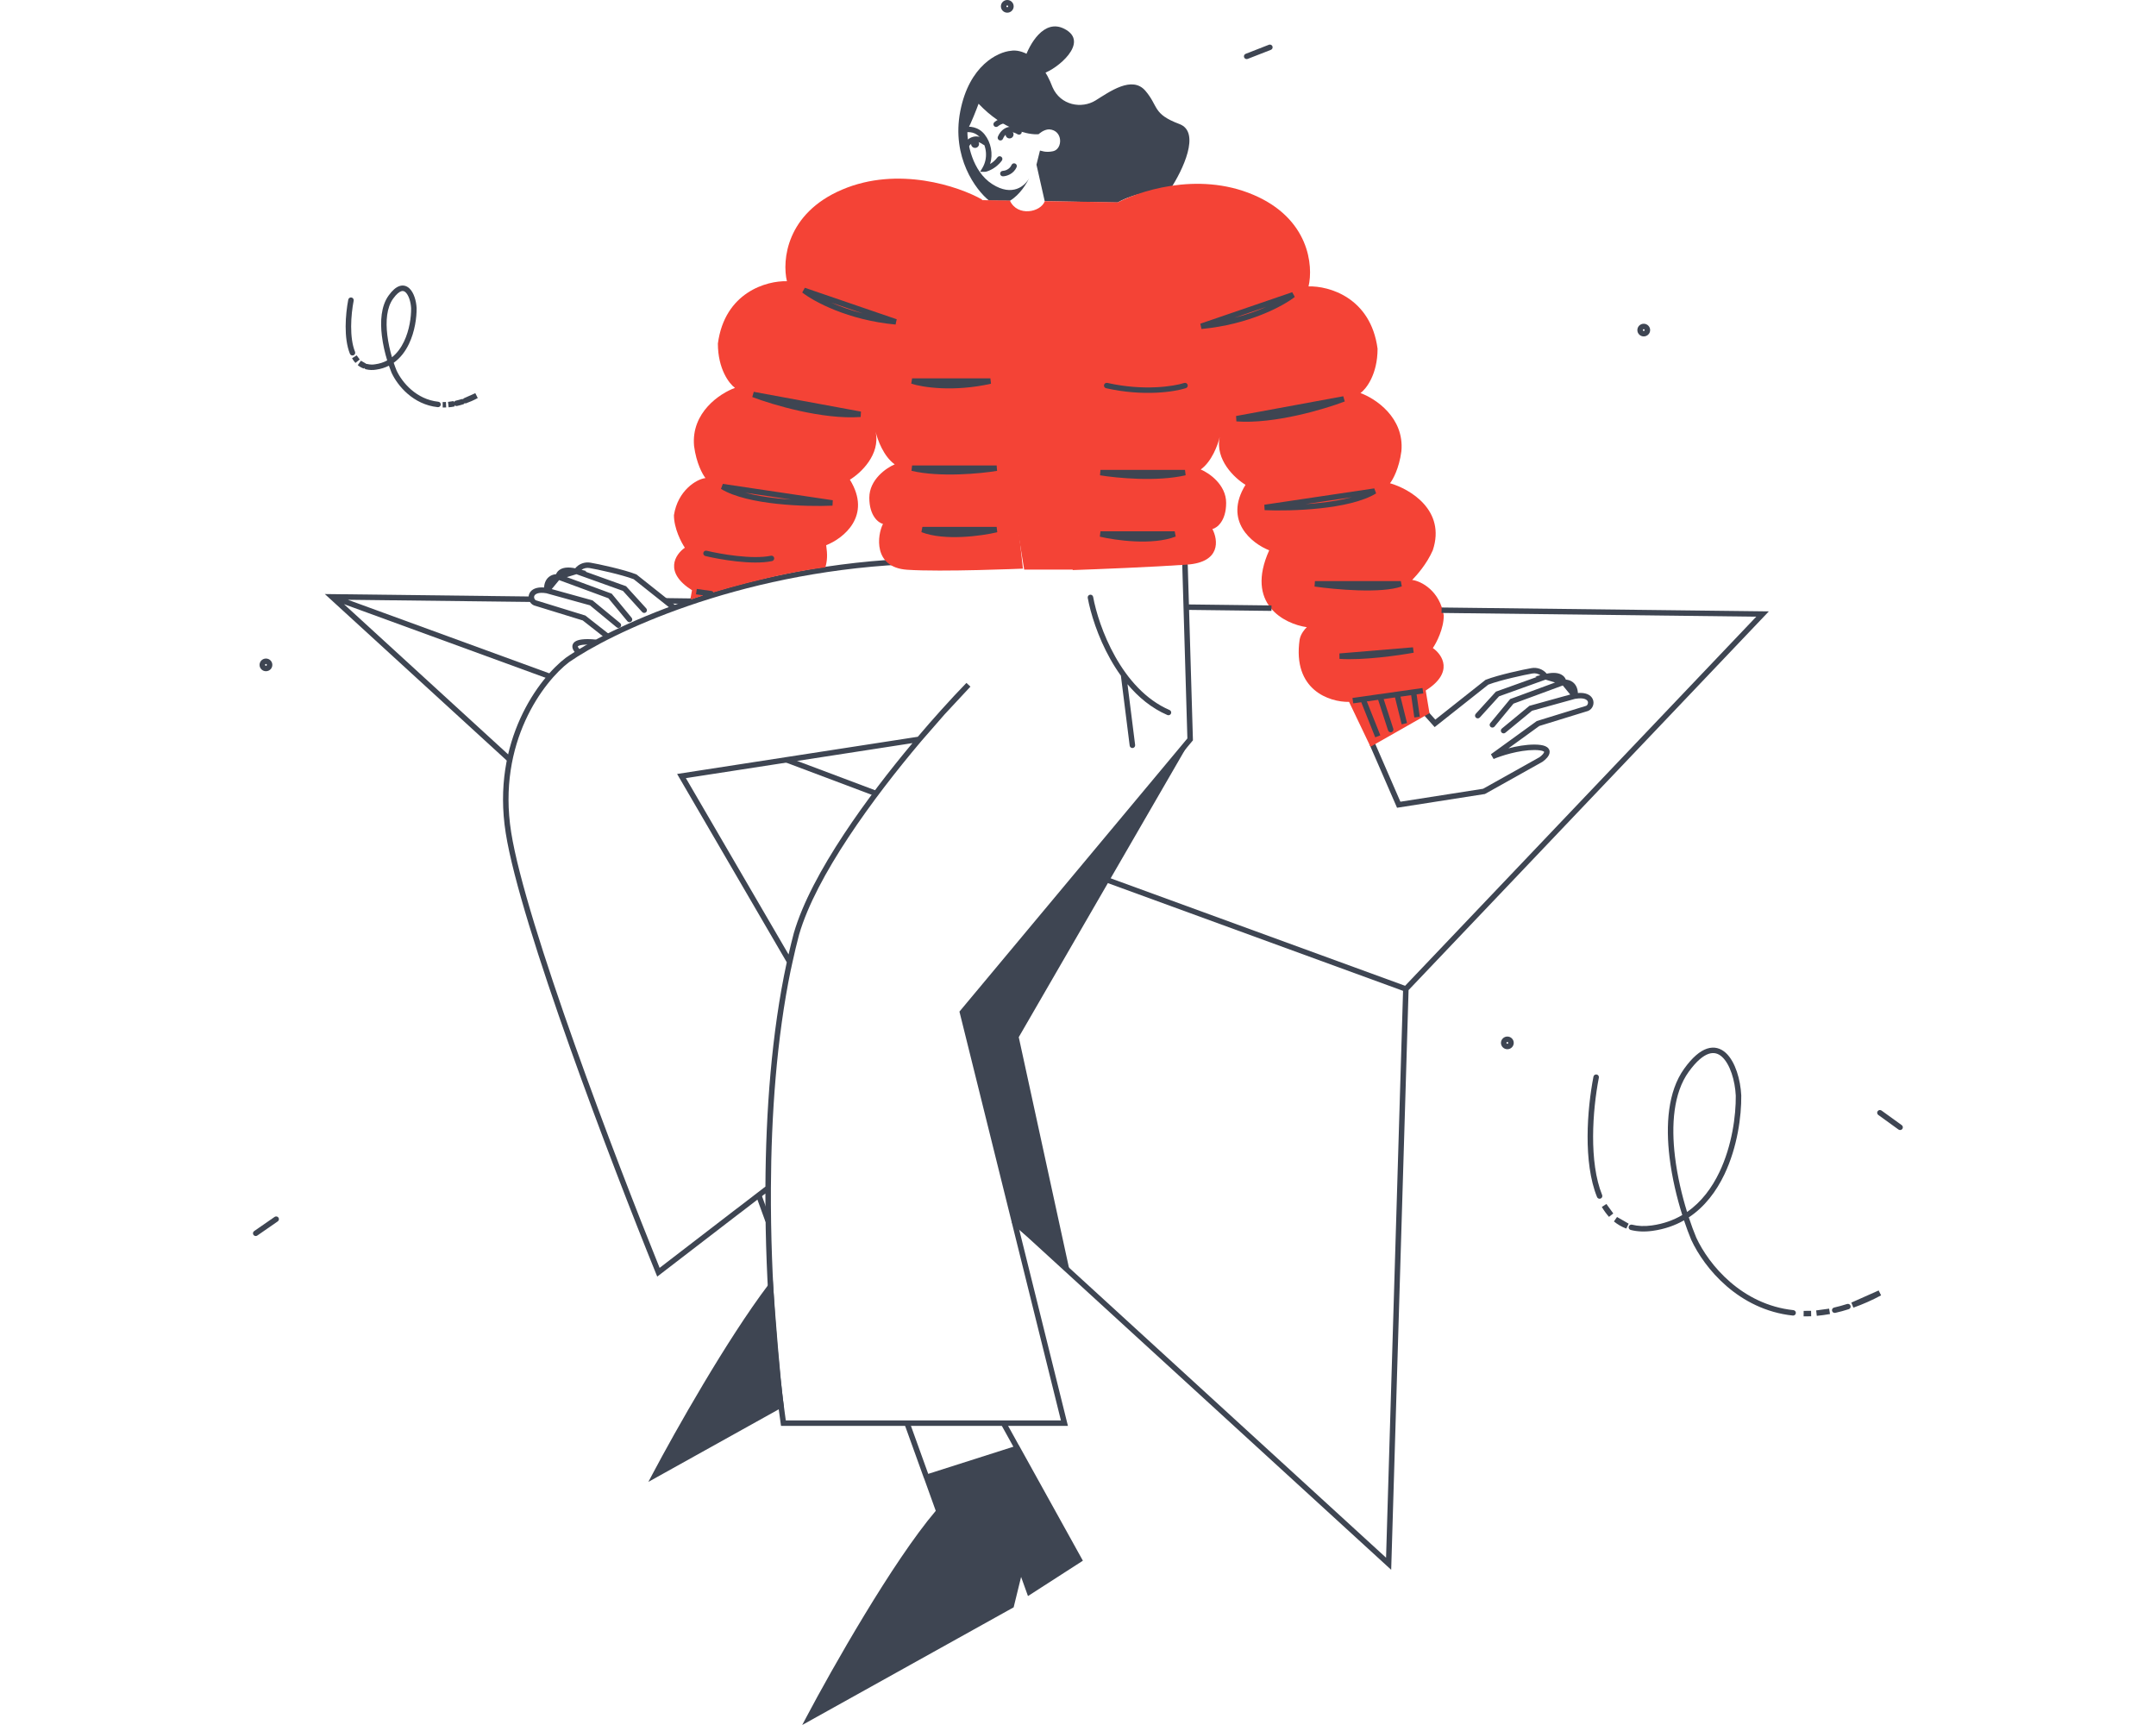 <svg width="375" height="300" viewBox="0 0 375 300" fill="none" xmlns="http://www.w3.org/2000/svg">
<path fill-rule="evenodd" clip-rule="evenodd" d="M262.179 181.217C262.093 181.217 262.024 181.286 262.024 181.371C262.024 181.456 262.093 181.525 262.179 181.525C262.265 181.525 262.334 181.456 262.334 181.371C262.334 181.286 262.265 181.217 262.179 181.217ZM261.068 181.371C261.068 180.762 261.566 180.269 262.179 180.269C262.793 180.269 263.29 180.762 263.29 181.371C263.29 181.98 262.793 182.473 262.179 182.473C261.566 182.473 261.068 181.98 261.068 181.371Z" fill="#3E4552"/>
<path fill-rule="evenodd" clip-rule="evenodd" d="M175.2 0.948C175.114 0.948 175.045 1.017 175.045 1.102C175.045 1.187 175.114 1.256 175.2 1.256C175.286 1.256 175.355 1.187 175.355 1.102C175.355 1.017 175.286 0.948 175.2 0.948ZM174.089 1.102C174.089 0.494 174.586 0 175.2 0C175.813 0 176.311 0.494 176.311 1.102C176.311 1.711 175.813 2.205 175.2 2.205C174.586 2.205 174.089 1.711 174.089 1.102Z" fill="#3E4552"/>
<path fill-rule="evenodd" clip-rule="evenodd" d="M46.258 115.477C46.172 115.477 46.103 115.546 46.103 115.631C46.103 115.716 46.172 115.785 46.258 115.785C46.344 115.785 46.413 115.716 46.413 115.631C46.413 115.546 46.344 115.477 46.258 115.477ZM45.147 115.631C45.147 115.022 45.644 114.529 46.258 114.529C46.871 114.529 47.369 115.022 47.369 115.631C47.369 116.24 46.871 116.734 46.258 116.734C45.644 116.734 45.147 116.24 45.147 115.631Z" fill="#3E4552"/>
<path fill-rule="evenodd" clip-rule="evenodd" d="M285.902 57.252C285.816 57.252 285.746 57.322 285.746 57.407C285.746 57.492 285.816 57.561 285.902 57.561C285.988 57.561 286.057 57.492 286.057 57.407C286.057 57.322 285.988 57.252 285.902 57.252ZM284.791 57.407C284.791 56.798 285.288 56.304 285.902 56.304C286.515 56.304 287.013 56.798 287.013 57.407C287.013 58.015 286.515 58.509 285.902 58.509C285.288 58.509 284.791 58.015 284.791 57.407Z" fill="#3E4552"/>
<path fill-rule="evenodd" clip-rule="evenodd" d="M326.593 193.242C326.748 193.03 327.047 192.984 327.261 193.138L330.772 195.674C330.986 195.828 331.033 196.125 330.877 196.337C330.722 196.548 330.423 196.595 330.21 196.441L326.698 193.904C326.485 193.75 326.438 193.454 326.593 193.242Z" fill="#3E4552"/>
<path fill-rule="evenodd" clip-rule="evenodd" d="M48.429 211.753C48.58 211.968 48.527 212.263 48.311 212.413L44.751 214.879C44.535 215.029 44.237 214.976 44.086 214.761C43.935 214.547 43.988 214.251 44.204 214.101L47.764 211.636C47.98 211.486 48.278 211.538 48.429 211.753Z" fill="#3E4552"/>
<path fill-rule="evenodd" clip-rule="evenodd" d="M221.32 8.053C221.417 8.296 221.296 8.572 221.05 8.667L217.013 10.244C216.768 10.34 216.49 10.22 216.394 9.976C216.297 9.733 216.418 9.457 216.663 9.362L220.7 7.785C220.946 7.689 221.223 7.809 221.32 8.053Z" fill="#3E4552"/>
<path fill-rule="evenodd" clip-rule="evenodd" d="M302.099 186.377C302.541 187.685 302.798 189.147 302.863 190.511L302.863 190.52L302.863 190.528C302.906 194.071 302.202 199.487 299.93 204.247C298.534 207.172 296.534 209.869 293.738 211.72C294.176 213.052 294.622 214.243 295.036 215.236C297.244 220.009 302.981 226.892 311.933 227.851C312.195 227.879 312.385 228.113 312.357 228.374C312.328 228.634 312.093 228.822 311.83 228.794C302.417 227.786 296.449 220.571 294.164 215.624L294.16 215.616L294.156 215.608C293.755 214.647 293.326 213.506 292.903 212.234C291.327 213.132 289.519 213.771 287.45 214.058C286.036 214.255 284.765 214.196 283.633 213.906C283.377 213.84 283.224 213.581 283.29 213.328C283.356 213.074 283.616 212.922 283.872 212.987C284.865 213.242 286.007 213.302 287.317 213.119L287.317 213.119C289.329 212.84 291.081 212.206 292.603 211.309C291.678 208.37 290.818 204.847 290.386 201.263C289.715 195.692 290.064 189.851 292.943 185.849L292.943 185.848C294.354 183.895 295.672 182.781 296.903 182.373C298.182 181.949 299.294 182.309 300.171 183.108C301.024 183.885 301.66 185.077 302.099 186.377ZM293.437 210.776C292.557 207.938 291.747 204.57 291.335 201.15C290.671 195.635 291.058 190.102 293.721 186.4C295.087 184.507 296.258 183.586 297.206 183.272C298.106 182.974 298.863 183.204 299.524 183.806C300.209 184.43 300.779 185.452 301.193 186.678C301.604 187.893 301.847 189.265 301.908 190.548C301.948 193.986 301.26 199.246 299.066 203.841C297.764 206.57 295.941 209.045 293.437 210.776ZM277.715 186.868C277.974 186.917 278.144 187.166 278.094 187.423C277.543 190.266 277.102 193.938 277.093 197.622C277.084 201.313 277.51 204.977 278.665 207.829C278.764 208.072 278.645 208.348 278.4 208.446C278.155 208.543 277.877 208.426 277.778 208.183C276.557 205.167 276.128 201.363 276.137 197.619C276.147 193.868 276.595 190.137 277.155 187.244C277.205 186.987 277.456 186.818 277.715 186.868ZM278.611 209.907L279.41 209.388L280.604 211.036L279.859 211.627C279.381 211.091 278.97 210.509 278.611 209.907ZM280.713 212.426L281.257 211.65L283.275 212.811L282.867 213.665C282.089 213.374 281.362 212.956 280.713 212.426ZM322.007 226.539L326.761 224.429L327.185 225.278C325.633 226.12 324.021 226.829 322.363 227.418L322.007 226.539ZM321.869 227.088C321.949 227.338 321.81 227.605 321.558 227.684C320.762 227.936 319.995 228.153 319.224 228.323C318.966 228.38 318.711 228.219 318.654 227.963C318.596 227.708 318.759 227.454 319.016 227.398C319.75 227.236 320.488 227.027 321.269 226.78C321.52 226.701 321.789 226.839 321.869 227.088ZM315.89 227.9L318.147 227.592L318.299 228.528C317.506 228.674 316.739 228.77 316.002 228.842L315.89 227.9ZM313.717 227.979L315.007 227.967L315.024 228.915L315 228.916C314.569 228.927 314.133 228.939 313.707 228.927L313.717 227.979Z" fill="#3E4552"/>
<path fill-rule="evenodd" clip-rule="evenodd" d="M72.112 51.689C72.317 52.293 72.434 52.965 72.463 53.592L72.463 53.6L72.463 53.608C72.482 55.208 72.163 57.648 71.135 59.8C70.531 61.064 69.671 62.247 68.479 63.092C68.65 63.601 68.823 64.059 68.984 64.448C69.938 66.507 72.414 69.465 76.241 69.867C76.503 69.895 76.693 70.129 76.665 70.389C76.638 70.649 76.402 70.838 76.14 70.811C71.849 70.36 69.143 67.067 68.111 64.835L68.108 64.827L68.104 64.818C67.956 64.462 67.8 64.052 67.643 63.598C66.988 63.932 66.25 64.172 65.419 64.288C64.816 64.393 64.213 64.365 63.628 64.22C63.491 64.186 63.383 64.097 63.322 63.983L63.267 64.098C62.904 63.965 62.541 63.773 62.225 63.503L62.775 62.733L63.671 63.242L63.646 63.296C63.714 63.282 63.787 63.282 63.86 63.3C64.323 63.415 64.793 63.435 65.261 63.353L65.27 63.351L65.279 63.35C66.055 63.243 66.74 63.01 67.345 62.681C66.957 61.41 66.603 59.916 66.42 58.397C66.121 55.915 66.263 53.246 67.595 51.394C68.229 50.511 68.852 49.962 69.475 49.754C70.146 49.529 70.737 49.724 71.186 50.132C71.611 50.518 71.911 51.093 72.112 51.689ZM68.177 62.13C67.836 60.969 67.532 59.635 67.369 58.284C67.076 55.858 67.257 53.496 68.373 51.945L68.374 51.945C68.964 51.121 69.44 50.766 69.78 50.652C70.072 50.555 70.308 50.62 70.54 50.831C70.796 51.064 71.03 51.468 71.207 51.99C71.379 52.502 71.482 53.083 71.508 53.627C71.524 55.122 71.221 57.407 70.272 59.394C69.765 60.454 69.083 61.414 68.177 62.13ZM61.134 51.737C61.394 51.787 61.563 52.035 61.514 52.292C61.274 53.536 61.08 55.145 61.076 56.758C61.072 58.378 61.258 59.961 61.751 61.177C61.849 61.42 61.73 61.696 61.486 61.794C61.241 61.892 60.962 61.774 60.864 61.531C60.305 60.151 60.116 58.427 60.12 56.755C60.125 55.075 60.326 53.407 60.575 52.114C60.625 51.857 60.875 51.688 61.134 51.737ZM61.234 62.304L62.041 61.8L62.567 62.523L61.823 63.116C61.602 62.871 61.4 62.605 61.234 62.304ZM80.618 69.434L80.569 69.314L82.672 68.377L83.099 69.225C82.404 69.606 81.676 69.924 80.927 70.192L80.864 70.037C80.813 70.167 80.705 70.273 80.56 70.318C80.208 70.426 79.858 70.526 79.504 70.601C79.329 70.638 79.157 70.576 79.046 70.453L79.089 70.683C78.742 70.76 78.385 70.81 78.028 70.836L77.925 69.893L78.917 69.751L78.957 69.968C79.013 69.823 79.139 69.709 79.303 69.674C79.617 69.607 79.936 69.517 80.277 69.412C80.394 69.376 80.515 69.387 80.618 69.434ZM76.993 69.924L77.566 69.912L77.604 70.86C77.387 70.872 77.196 70.872 77.008 70.872H77.002L76.993 69.924Z" fill="#3E4552"/>
<path d="M175.665 34.909C177.433 33.854 178.604 31.839 178.986 31.009C178.317 32.289 176.119 34.28 172.596 32.028C169.072 29.776 168.236 24.845 168.248 22.652C168.929 21.384 169.836 19.049 170.207 18.041C174.578 22.64 178.986 23.494 180.646 23.34C180.646 23.34 181.518 22.498 182.486 22.498C184.934 22.652 184.875 25.936 183.155 26.303C181.781 26.587 181.1 26.184 180.885 26.184L180.276 28.638L181.709 34.98L194.383 35.217C197.225 33.569 201.729 32.929 203.58 32.858C205.67 29.681 208.919 22.984 205.145 21.573C200.438 19.807 201.549 18.515 199.232 15.801C196.915 13.074 192.961 15.979 190.548 17.472C188.136 18.966 184.457 18.337 183.071 15.172C180.921 9.447 177.373 8.558 175.857 8.831C173.551 9.021 168.558 11.391 167.018 19.369C165.477 27.346 169.729 33.048 172.034 34.885L175.665 34.909Z" fill="#3E4552"/>
<path fill-rule="evenodd" clip-rule="evenodd" d="M170.511 23.976C169.748 23.009 168.591 22.827 167.645 23.085C167.391 23.155 167.128 23.006 167.058 22.754C166.988 22.501 167.138 22.24 167.392 22.171C168.62 21.836 170.21 22.057 171.263 23.39C172.365 24.782 172.759 26.752 172.214 28.52C172.633 28.269 173.102 27.896 173.485 27.366C173.639 27.153 173.937 27.104 174.152 27.257C174.366 27.409 174.415 27.706 174.262 27.918C173.727 28.659 173.063 29.144 172.515 29.443C172.241 29.593 171.992 29.698 171.796 29.767C171.699 29.802 171.612 29.828 171.539 29.847C171.484 29.861 171.391 29.883 171.305 29.883H170.473L170.893 29.169C171.863 27.521 171.628 25.385 170.512 23.976L170.511 23.976Z" fill="#3E4552"/>
<path fill-rule="evenodd" clip-rule="evenodd" d="M174.849 21.42C174.299 21.479 173.83 21.745 173.581 21.964C173.383 22.138 173.081 22.119 172.906 21.923C172.732 21.727 172.75 21.427 172.948 21.254C173.32 20.927 173.968 20.56 174.746 20.477C175.549 20.391 176.461 20.611 177.301 21.424C177.49 21.607 177.493 21.907 177.309 22.094C177.125 22.282 176.822 22.285 176.633 22.102C176.004 21.493 175.376 21.363 174.849 21.42Z" fill="#3E4552"/>
<path fill-rule="evenodd" clip-rule="evenodd" d="M176.57 28.44C176.813 28.543 176.925 28.822 176.821 29.062C176.277 30.315 175.018 30.65 174.447 30.665C174.183 30.672 173.964 30.465 173.957 30.203C173.95 29.941 174.159 29.724 174.422 29.717C174.783 29.708 175.602 29.474 175.943 28.688C176.047 28.447 176.328 28.336 176.57 28.44Z" fill="#3E4552"/>
<path fill-rule="evenodd" clip-rule="evenodd" d="M175.275 23.144C174.866 23.365 174.581 23.791 174.452 24.125C174.357 24.37 174.081 24.492 173.835 24.399C173.588 24.305 173.465 24.031 173.559 23.787C173.741 23.316 174.148 22.674 174.817 22.311C175.527 21.927 176.442 21.906 177.492 22.544C177.717 22.681 177.787 22.973 177.65 23.196C177.512 23.419 177.218 23.49 176.993 23.353C176.191 22.865 175.643 22.945 175.275 23.144Z" fill="#3E4552"/>
<path fill-rule="evenodd" clip-rule="evenodd" d="M169.301 24.779C168.872 24.963 168.548 25.362 168.39 25.682C168.273 25.917 167.987 26.014 167.75 25.898C167.513 25.783 167.416 25.498 167.532 25.264C167.756 24.813 168.221 24.21 168.921 23.909C169.664 23.589 170.578 23.649 171.567 24.382C171.779 24.538 171.822 24.835 171.665 25.045C171.507 25.255 171.207 25.298 170.996 25.142C170.241 24.582 169.686 24.613 169.301 24.779Z" fill="#3E4552"/>
<path d="M175.593 24.074C175.976 24.074 176.286 23.766 176.286 23.387C176.286 23.007 175.976 22.699 175.593 22.699C175.211 22.699 174.9 23.007 174.9 23.387C174.9 23.766 175.211 24.074 175.593 24.074Z" fill="#3E4552"/>
<path d="M169.599 25.722C169.981 25.722 170.291 25.414 170.291 25.035C170.291 24.655 169.981 24.347 169.599 24.347C169.216 24.347 168.906 24.655 168.906 25.035C168.906 25.414 169.216 25.722 169.599 25.722Z" fill="#3E4552"/>
<path d="M185.15 5.026C181.567 3.165 179.023 7.752 178.198 10.265L181.411 12.79C183.812 12.067 189.641 7.349 185.15 5.026Z" fill="#3E4552"/>
<path d="M186.738 99.072L194.383 35.181L181.722 34.98C181.053 36.912 176.968 37.753 175.654 34.885L167.687 34.754L178.138 99.06H186.738V99.072Z" fill="#F44336"/>
<path fill-rule="evenodd" clip-rule="evenodd" d="M157.438 97.672C157.451 97.933 157.249 98.156 156.986 98.17C127.87 99.694 106.163 110.147 98.977 115.16C94.621 118.471 86.431 129.068 88.906 144.729C90.153 152.621 94.744 166.975 99.998 181.753C105.139 196.214 110.899 211.036 114.729 220.499L128.12 210.203C128.146 210.184 128.173 210.167 128.201 210.153L133.132 206.362C133.202 193.429 134.19 179.645 136.845 167.353L117.772 134.602L159.636 128.134C161.004 126.515 162.326 125.009 163.58 123.614L163.579 123.613C165.255 121.748 166.788 120.108 168.095 118.763L168.79 119.414L164.309 124.227L164.309 124.227L164.304 124.233L160.253 128.88L160.253 128.88C160.252 128.881 160.251 128.882 160.251 128.883C156.061 133.833 151.487 139.688 147.588 145.59C143.685 151.498 140.477 157.426 138.991 162.531C138.575 164.111 138.183 165.738 137.827 167.388L137.567 168.592L137.561 168.583C135.074 180.6 134.144 193.996 134.087 206.598L134.087 206.598C134.004 223.146 135.402 238.283 136.674 247.028H184.528L166.879 175.93L206.525 128.422L205.635 98.303C205.627 98.042 205.835 97.823 206.098 97.816C206.362 97.808 206.582 98.014 206.59 98.276L207.491 128.752L167.921 176.167L185.747 247.976H135.848L135.788 247.571C134.519 239.016 133.103 224.04 133.128 207.565L128.705 210.965C128.68 210.985 128.653 211.001 128.625 211.015L114.314 222.017L114.078 221.435C110.248 211.995 104.351 196.845 99.097 182.068C93.848 167.306 89.224 152.869 87.962 144.876C85.422 128.802 93.824 117.877 98.404 114.401L98.412 114.395L98.42 114.39C105.743 109.278 127.628 98.757 156.935 97.223C157.199 97.21 157.424 97.41 157.438 97.672ZM137.157 165.994C137.443 164.737 137.749 163.498 138.068 162.286L138.069 162.28L138.071 162.274C139.596 157.032 142.866 151.008 146.789 145.07C150.464 139.507 154.727 133.996 158.707 129.237L119.297 135.326L137.157 165.994ZM189.58 103.43C189.839 103.383 190.088 103.554 190.135 103.812C190.592 106.327 191.809 110.351 193.977 114.2C196.147 118.053 199.24 121.679 203.424 123.482C203.666 123.586 203.777 123.866 203.672 124.106C203.567 124.346 203.285 124.456 203.043 124.352C200.277 123.159 197.983 121.231 196.11 118.994L197.437 129.56C197.47 129.82 197.284 130.057 197.022 130.089C196.76 130.121 196.521 129.937 196.489 129.677L194.961 117.516C194.293 116.59 193.688 115.63 193.143 114.662C190.918 110.712 189.669 106.587 189.195 103.98C189.148 103.723 189.32 103.476 189.58 103.43Z" fill="#3E4552"/>
<path fill-rule="evenodd" clip-rule="evenodd" d="M267.917 117.426L267.024 117.646L267.308 117.732L260.186 120.287L256.678 124.144C256.501 124.339 256.517 124.639 256.713 124.814C256.908 124.989 257.211 124.974 257.387 124.78L260.735 121.098L268.829 118.195L270.475 118.697L262.67 121.573L259.207 125.762C259.04 125.964 259.07 126.263 259.274 126.429C259.478 126.595 259.779 126.565 259.946 126.363L263.245 122.373L271.819 119.213L273.114 120.786L266.015 122.752L261.219 126.705C261.016 126.872 260.988 127.171 261.156 127.373C261.325 127.574 261.626 127.602 261.829 127.435L266.469 123.611L273.969 121.534C273.996 121.534 274.023 121.532 274.051 121.527C275.542 121.273 276.031 121.708 276.152 121.959C276.295 122.252 276.154 122.618 275.888 122.75L267.303 125.396L259.319 131.179L259.789 131.998C261.016 131.476 264.147 130.437 266.897 130.436C267.691 130.442 268.152 130.533 268.399 130.64C268.517 130.691 268.56 130.735 268.572 130.751C268.579 130.759 268.579 130.76 268.579 130.767L268.579 130.768C268.578 130.816 268.537 130.948 268.362 131.156C268.206 131.341 267.992 131.527 267.775 131.684L257.96 137.176L243.576 139.429L239.136 129.217C239.032 128.977 238.751 128.866 238.508 128.97C238.266 129.073 238.155 129.352 238.259 129.593L242.993 140.48L258.279 138.086L268.291 132.484L268.313 132.469C268.579 132.279 268.867 132.034 269.094 131.765C269.307 131.513 269.533 131.163 269.534 130.771C269.535 130.559 269.469 130.35 269.326 130.168C269.189 129.993 268.998 129.865 268.781 129.771C268.356 129.587 267.738 129.494 266.902 129.488L266.901 129.488H266.899C265.369 129.488 263.748 129.785 262.365 130.147L267.738 126.255L276.229 123.638L276.254 123.627C277.026 123.288 277.393 122.332 277.014 121.548C276.658 120.813 275.774 120.415 274.448 120.522C274.431 120.135 274.345 119.697 274.129 119.301C273.956 118.983 273.697 118.688 273.327 118.48C273.05 118.325 272.726 118.226 272.354 118.192C272.232 117.859 271.974 117.528 271.538 117.304C270.971 117.012 270.154 116.926 269.022 117.159C268.385 116.388 267.366 116.018 266.364 116.195C265.061 116.411 260.534 117.389 258.445 118.213L258.379 118.239L249.648 125.15L248.36 123.709C248.185 123.513 247.883 123.495 247.686 123.669C247.488 123.842 247.47 124.142 247.645 124.338L249.535 126.453L258.863 119.069C260.887 118.287 265.256 117.34 266.524 117.13L266.527 117.13L266.529 117.129C267.025 117.041 267.523 117.155 267.917 117.426Z" fill="#3E4552"/>
<path d="M193.666 35.596C197.715 33.297 208.262 29.729 217.997 33.878C227.732 38.014 228.449 46.217 227.6 49.809C231.1 49.702 238.41 51.717 239.605 60.643C239.605 65.112 237.622 67.648 236.631 68.359C239.223 69.296 244.275 72.615 243.75 78.459C243.355 81.481 242.256 83.437 241.767 84.042C245.219 85.026 251.537 88.736 249.208 95.706C248.145 98.136 246.389 100.068 245.625 100.862C247.202 101.052 250.45 102.77 251.119 107.038C251.119 109.337 249.853 111.779 249.22 112.704C250.88 113.853 252.947 116.947 247.978 120.088L248.635 124.036L238.375 129.868L234.648 122.068C231.256 122.127 224.782 120.029 226.048 111.234C226.227 110.238 226.955 109.385 227.302 109.076C223.36 108.507 216.54 105.034 220.756 95.706C217.77 94.532 212.753 90.609 216.635 84.314C214.772 83.188 211.296 79.964 212.156 75.981C211.834 77.356 210.771 80.272 208.847 81.647C210.317 82.264 213.267 84.291 213.267 87.456C213.267 90.621 211.678 91.818 210.878 92.007C211.869 93.904 212.383 97.78 206.459 98.195C200.534 98.61 190.728 99.001 186.571 99.143L193.666 35.596Z" fill="#F44336"/>
<path fill-rule="evenodd" clip-rule="evenodd" d="M220.215 53.378C218.675 54.056 216.816 54.73 214.689 55.271L220.215 53.378ZM208.774 56.295L224.756 50.818L225.209 51.638C223.225 53.201 217.26 56.448 208.975 57.215L208.774 56.295ZM206.565 66.907C206.648 67.156 206.511 67.424 206.261 67.506C204.325 68.138 198.91 68.983 192.389 67.518C192.132 67.46 191.97 67.206 192.029 66.951C192.087 66.695 192.343 66.535 192.6 66.593C198.956 68.021 204.195 67.182 205.962 66.605C206.213 66.523 206.483 66.659 206.565 66.907ZM214.995 72.35L233.64 68.913L233.899 69.821C232.122 70.499 229.062 71.484 225.628 72.24C222.199 72.996 218.363 73.531 215.047 73.289L214.995 72.35ZM191.329 82.66L191.408 81.718H206.111L206.221 82.654C201.252 83.814 194.211 83.137 191.329 82.66ZM219.908 87.781L239.032 84.936L239.353 85.808C237.009 87.244 233.259 88.012 229.597 88.405C225.912 88.801 222.23 88.825 219.958 88.723L219.908 87.781ZM227.095 87.67C227.885 87.617 228.689 87.549 229.494 87.463C231.474 87.25 233.427 86.931 235.143 86.473L227.095 87.67ZM191.297 93.334L191.408 92.398H204.32L204.493 93.314C202.44 94.109 199.798 94.263 197.371 94.151C194.934 94.038 192.655 93.654 191.297 93.334ZM228.642 102.007L228.711 101.063H243.653L243.816 101.983C242 102.634 239.066 102.755 236.207 102.665C233.324 102.574 230.43 102.264 228.642 102.007ZM232.971 113.642L245.763 112.575L245.89 113.513C243.294 113.988 237.055 114.876 232.977 114.587L232.971 113.642Z" fill="#3E4552"/>
<path d="M179.035 276.851L187.706 271.268L176.956 251.876L161.153 256.914L163.292 262.852C155.814 271.553 145.112 290.447 140.692 298.804L175.881 279.222L177.506 272.596L179.035 276.851Z" fill="#3E4552"/>
<path fill-rule="evenodd" clip-rule="evenodd" d="M176.26 251.603L174.124 247.742L174.961 247.286L177.186 251.308L177.196 251.305L177.381 251.639C177.384 251.644 177.387 251.65 177.39 251.655L188.35 271.426L178.799 277.576L177.603 274.249L176.307 279.535L139.532 300L140.281 298.584C144.662 290.298 155.253 271.591 162.76 262.754L160.716 257.075C160.715 257.074 160.715 257.073 160.714 257.072L160.713 257.069L160.703 257.073L157.311 247.65L158.21 247.331L161.448 256.325L176.26 251.603ZM161.781 257.215L176.739 252.447L187.085 271.111L179.293 276.127L177.43 270.943L175.477 278.909L141.884 297.603C146.677 288.685 156.625 271.354 163.666 263.16L163.846 262.951L161.781 257.215Z" fill="#3E4552"/>
<path d="M134.002 223.747C126.811 233.265 117.889 249.078 113.947 256.522L135.806 244.349C135.232 239.892 134.36 228.761 134.002 223.747Z" fill="#3E4552"/>
<path fill-rule="evenodd" clip-rule="evenodd" d="M133.148 212.494L131.511 208.001L132.41 207.679L134.046 212.171L133.148 212.494ZM134.389 222.446L134.48 223.714C134.838 228.733 135.697 239.859 136.292 244.286L136.335 244.605L112.775 257.719L113.525 256.302C117.468 248.855 126.406 233.014 133.621 223.463L134.389 222.446ZM115.13 255.321L135.303 244.092C134.754 239.809 134.007 230.356 133.619 225.061C127.031 234.03 119.212 247.732 115.13 255.321Z" fill="#3E4552"/>
<path d="M177.195 180.375L207.116 128.658L167.424 176.132L176.693 213.399L186.058 221.08L177.195 180.375Z" fill="#3E4552"/>
<path fill-rule="evenodd" clip-rule="evenodd" d="M245.785 119.892L247.42 119.655L247.558 120.593L246.392 120.762L246.946 124.645L246 124.778L245.446 120.897L243.588 121.16L244.728 125.748L243.8 125.975L242.637 121.295L240.667 121.579L242.341 126.735C242.422 126.984 242.284 127.251 242.033 127.332C241.782 127.412 241.513 127.275 241.432 127.026L239.704 121.706L237.739 121.989L240.085 127.88L239.197 128.228L236.767 122.128L235.372 122.324L235.238 121.385L237.006 121.136L239.959 120.711C239.997 120.705 240.036 120.703 240.073 120.706L242.929 120.295L242.997 120.764L242.93 120.295L245.783 119.892L245.785 119.892Z" fill="#3E4552"/>
<path fill-rule="evenodd" clip-rule="evenodd" d="M96.72 99.855C96.843 99.526 97.1 99.201 97.529 98.979C98.097 98.685 98.915 98.6 100.048 98.836C100.685 98.055 101.709 97.679 102.718 97.858C104.02 98.073 108.547 99.051 110.637 99.876L110.703 99.902L117.388 105.209C117.594 105.373 117.627 105.671 117.463 105.876C117.298 106.08 116.997 106.113 116.791 105.95L110.218 100.731C108.194 99.949 103.825 99.002 102.558 98.793L102.555 98.792L102.552 98.792C102.048 98.702 101.542 98.821 101.145 99.102L102.026 99.321L101.778 99.397L108.895 101.95L112.403 105.807C112.58 106.001 112.565 106.301 112.369 106.477C112.173 106.652 111.871 106.637 111.694 106.442L108.346 102.761L100.26 99.861L98.592 100.37L106.4 103.247L109.862 107.436C110.029 107.638 110 107.937 109.796 108.103C109.592 108.269 109.291 108.24 109.123 108.037L105.825 104.047L97.253 100.888L95.968 102.449L103.066 104.415L107.863 108.368C108.066 108.535 108.094 108.834 107.925 109.035C107.757 109.237 107.455 109.264 107.252 109.097L102.613 105.274L95.031 103.174C93.551 102.928 93.069 103.361 92.949 103.609C92.808 103.901 92.95 104.268 93.218 104.401L101.812 107.049L105.931 110.281C106.138 110.443 106.173 110.741 106.009 110.947C105.846 111.152 105.545 111.187 105.338 111.025L101.359 107.903L92.877 105.289L92.851 105.278C92.082 104.939 91.709 103.985 92.087 103.2C92.44 102.467 93.316 102.07 94.634 102.171C94.652 101.787 94.739 101.355 94.952 100.964C95.126 100.645 95.384 100.351 95.755 100.143C96.03 99.988 96.351 99.89 96.72 99.855ZM102.193 111.15H102.195C102.654 111.15 103.113 111.175 103.572 111.224C103.834 111.253 104.024 111.486 103.995 111.747C103.967 112.007 103.731 112.195 103.469 112.167C103.044 112.122 102.62 112.099 102.195 112.099C101.519 112.102 101.079 112.167 100.806 112.255C100.672 112.298 100.593 112.342 100.551 112.375C100.53 112.391 100.519 112.403 100.514 112.409C100.511 112.413 100.509 112.415 100.509 112.417C100.508 112.418 100.507 112.419 100.507 112.419C100.507 112.419 100.507 112.419 100.507 112.419C100.507 112.42 100.507 112.421 100.507 112.422C100.506 112.426 100.506 112.434 100.508 112.447C100.513 112.476 100.527 112.524 100.564 112.591C100.638 112.727 100.774 112.889 100.954 113.055C101.148 113.233 101.16 113.532 100.98 113.725C100.801 113.917 100.499 113.929 100.305 113.751C100.085 113.549 99.867 113.306 99.723 113.042C99.582 112.784 99.474 112.429 99.62 112.066C99.767 111.703 100.108 111.483 100.511 111.353C100.918 111.222 101.472 111.154 102.192 111.15L102.193 111.15Z" fill="#3E4552"/>
<path d="M170.804 34.695C166.743 32.396 156.208 28.828 146.473 32.977C136.738 37.114 136.021 45.316 136.87 48.908C133.37 48.801 126.06 50.816 124.865 59.742C124.865 64.211 126.848 66.747 127.839 67.459C125.247 68.395 120.195 71.714 120.72 77.558C121.115 80.581 122.214 82.536 122.703 83.141C121.127 83.331 117.89 85.31 117.221 89.589C117.221 91.889 118.487 94.331 119.12 95.255C117.46 96.405 115.393 99.499 120.362 102.652L120.064 104.288C124.292 102.865 134.6 99.807 143.559 98.669C143.893 97.496 143.941 96.512 143.702 94.817C146.688 93.643 151.705 89.72 147.823 83.425C149.686 82.299 153.162 79.075 152.302 75.092C152.624 76.467 153.688 79.383 155.623 80.758C154.153 81.375 151.203 83.402 151.203 86.567C151.203 89.731 152.792 90.929 153.58 91.118C152.589 93.015 151.824 98.669 157.749 99.084C163.673 99.499 177.923 98.894 177.923 98.894L170.804 34.695Z" fill="#F44336"/>
<path fill-rule="evenodd" clip-rule="evenodd" d="M139.535 50.867L139.988 50.048L155.97 55.524L155.77 56.444C147.484 55.677 141.52 52.43 139.535 50.867ZM150.056 54.501C147.929 53.959 146.07 53.286 144.53 52.607L150.056 54.501ZM158.496 66.724L158.645 65.799H172.262L172.367 66.736C165.835 68.2 160.431 67.356 158.496 66.724ZM130.846 69.051L131.104 68.142L149.75 71.58L149.698 72.519C146.381 72.761 142.545 72.225 139.117 71.47C135.683 70.713 132.623 69.729 130.846 69.051ZM158.536 81.883L158.645 80.948H173.349L173.427 81.89C170.546 82.366 163.505 83.044 158.536 81.883ZM125.403 85.026L125.725 84.153L144.848 86.998L144.799 87.941C142.527 88.043 138.844 88.019 135.16 87.623C131.497 87.23 127.747 86.461 125.403 85.026ZM129.614 85.691C131.329 86.148 133.283 86.468 135.263 86.68C136.067 86.767 136.872 86.835 137.661 86.888L129.614 85.691ZM160.263 92.544L160.437 91.628H173.349L173.459 92.563C172.095 92.884 169.817 93.267 167.381 93.38C164.955 93.492 162.316 93.339 160.263 92.544ZM122.335 96.127C122.398 95.872 122.656 95.716 122.912 95.778C124.095 96.064 126.085 96.455 128.19 96.686C130.306 96.919 132.489 96.986 134.084 96.652C134.342 96.598 134.596 96.762 134.65 97.018C134.704 97.275 134.539 97.526 134.281 97.58C132.531 97.946 130.223 97.864 128.084 97.629C125.934 97.392 123.904 96.994 122.686 96.7C122.43 96.638 122.273 96.381 122.335 96.127Z" fill="#3E4552"/>
<path fill-rule="evenodd" clip-rule="evenodd" d="M122.224 103.527L121.058 103.358L121.196 102.419L122.726 102.641C122.76 102.638 122.796 102.639 122.832 102.645L123.74 102.775C124.001 102.812 124.182 103.053 124.144 103.312C124.106 103.571 123.864 103.751 123.603 103.713L123.171 103.651L123.153 103.783L122.206 103.654L122.224 103.527Z" fill="#3E4552"/>
<path fill-rule="evenodd" clip-rule="evenodd" d="M56.497 103.312L92.668 103.742L92.657 104.69L60.509 104.309L95.623 117.13L95.293 118.02L59.828 105.07L88.997 131.759L88.349 132.456L56.497 103.312ZM115.674 104.015L120.201 104.074L120.189 105.022L115.662 104.963L115.674 104.015ZM221.145 106.243L206.489 106.065L206.5 105.117L221.156 105.295L221.145 106.243ZM250.743 105.651L307.662 106.327L244.998 172.189L241.974 273.009L175.975 212.634L176.622 211.936L241.082 270.903L244.038 172.322L188.496 152.052L188.826 151.162L244.395 171.442L305.471 107.25L250.732 106.599L250.743 105.651Z" fill="#3E4552"/>
<path fill-rule="evenodd" clip-rule="evenodd" d="M136.411 131.999C136.504 131.754 136.78 131.63 137.027 131.723L152.412 137.508C152.658 137.601 152.783 137.874 152.689 138.119C152.596 138.364 152.32 138.487 152.073 138.395L136.688 132.61C136.442 132.517 136.317 132.244 136.411 131.999Z" fill="#3E4552"/>
</svg>
